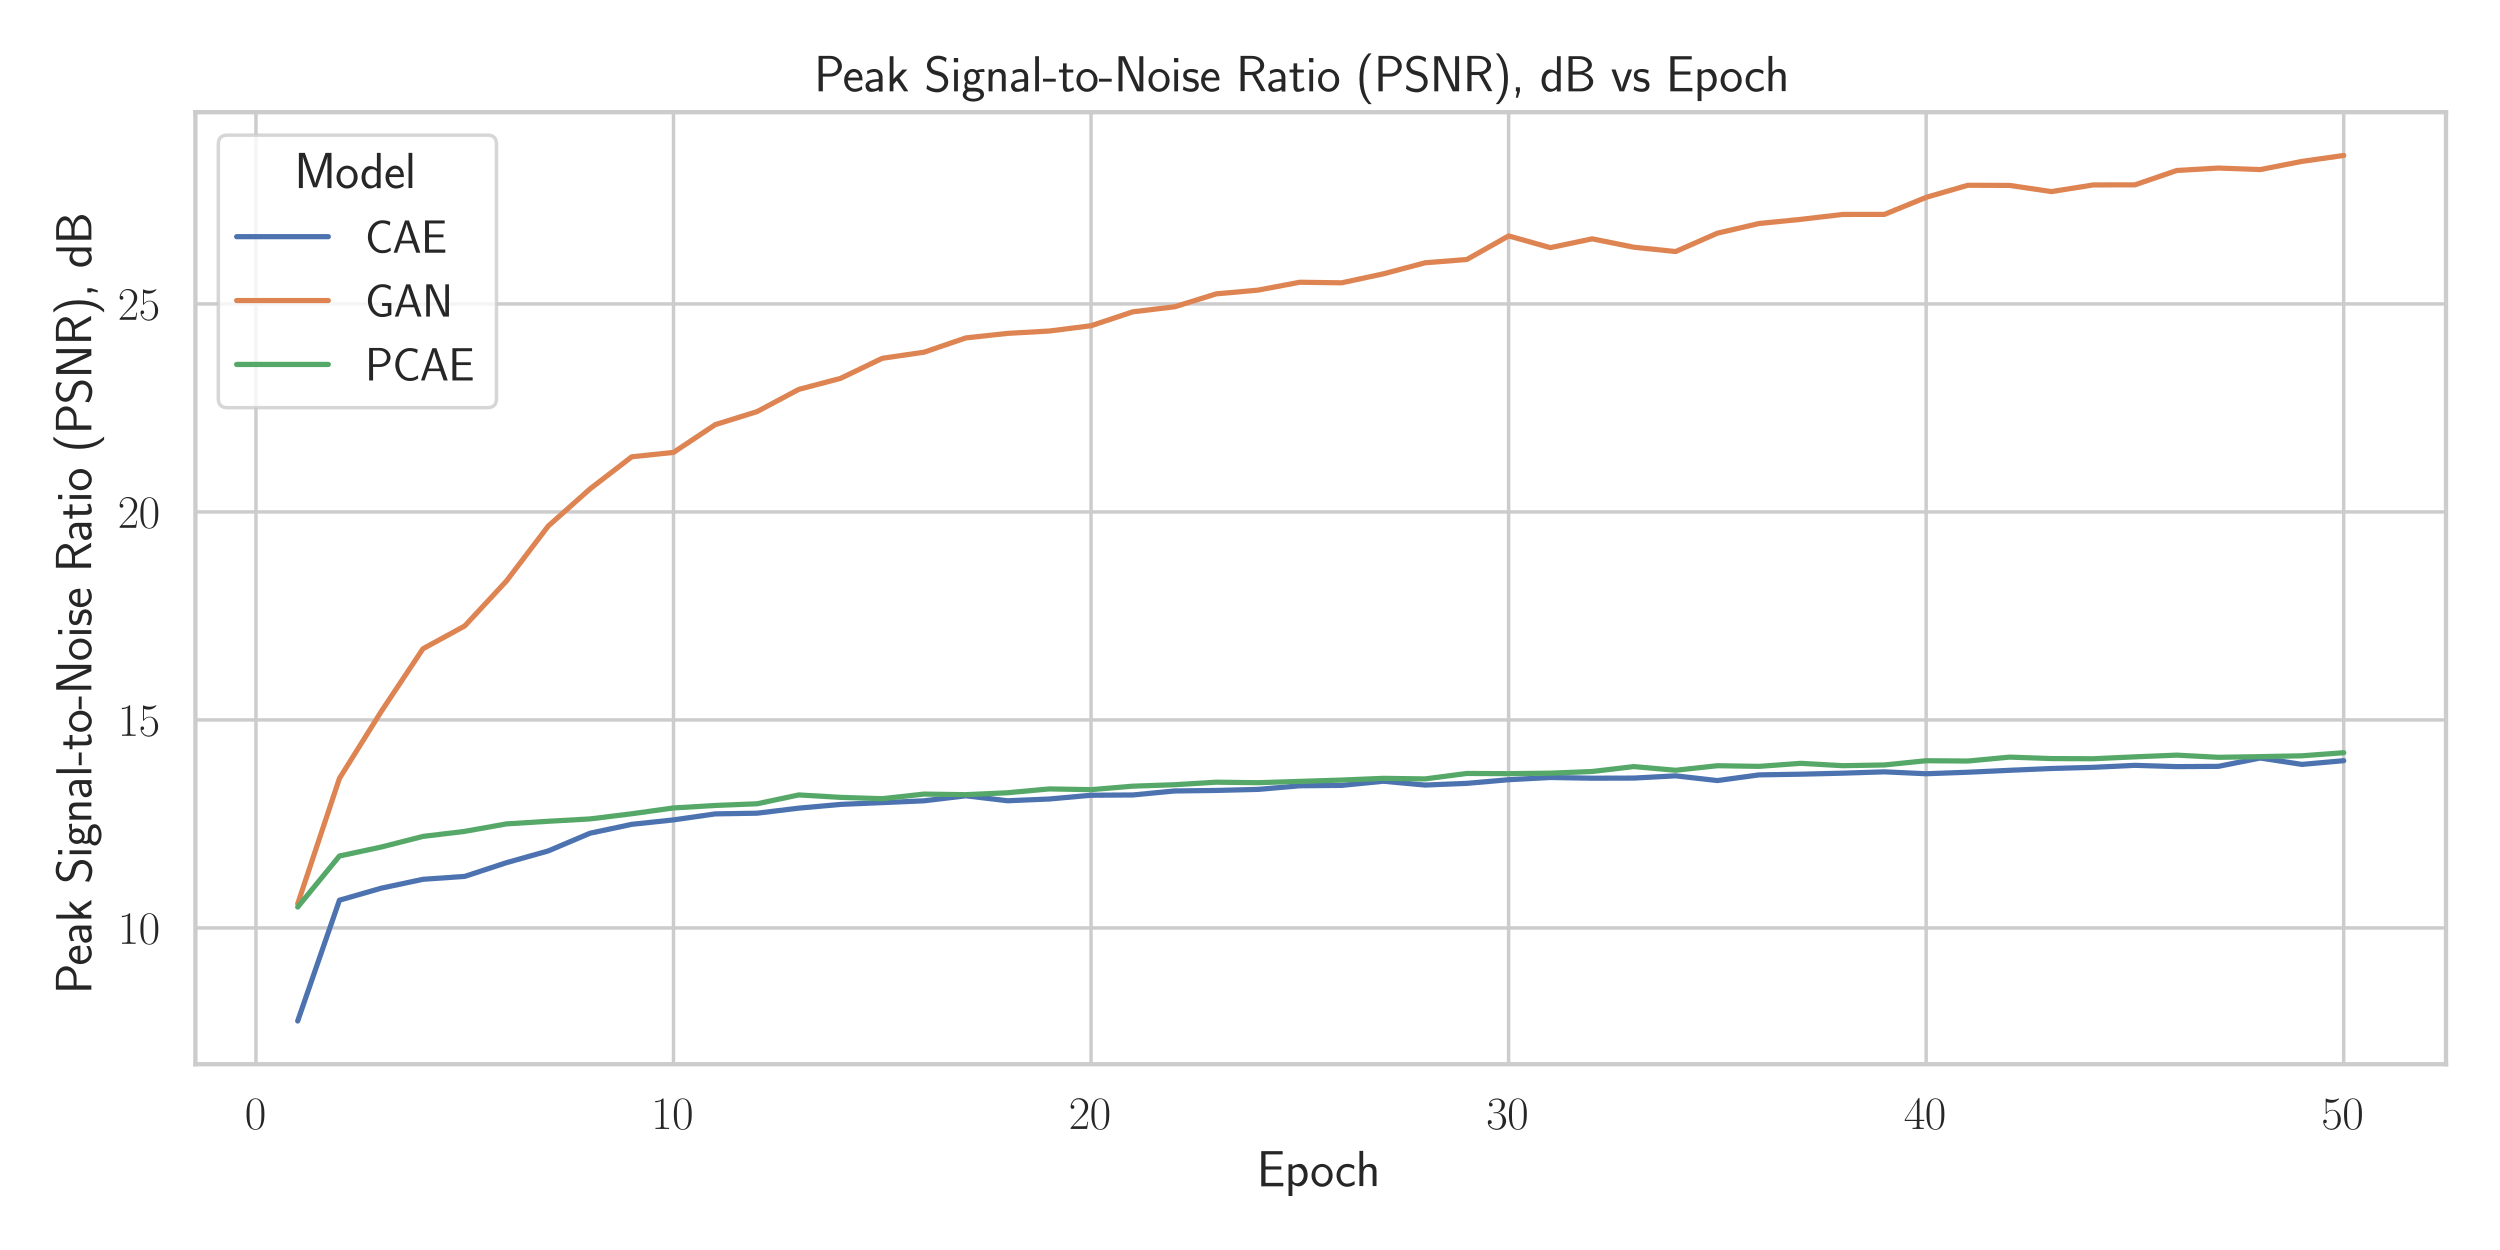 <?xml version="1.0" encoding="utf-8" standalone="no"?>
<!DOCTYPE svg PUBLIC "-//W3C//DTD SVG 1.1//EN"
  "http://www.w3.org/Graphics/SVG/1.1/DTD/svg11.dtd">
<svg xmlns:xlink="http://www.w3.org/1999/xlink" width="720pt" height="360pt" viewBox="0 0 720 360" xmlns="http://www.w3.org/2000/svg" version="1.1">
 <defs>
  <style type="text/css">*{stroke-linejoin: round; stroke-linecap: butt}</style>
 </defs>
 <g id="figure_1">
  <g id="patch_1">
   <path d="M 0 360 
L 720 360 
L 720 0 
L 0 0 
z
" style="fill: #ffffff"/>
  </g>
  <g id="axes_1">
   <g id="patch_2">
    <path d="M 56.275 306.506 
L 704.448 306.506 
L 704.448 32.312 
L 56.275 32.312 
z
" style="fill: #ffffff"/>
   </g>
   <g id="matplotlib.axis_1">
    <g id="xtick_1">
     <g id="line2d_1">
      <path d="M 73.712 306.506 
L 73.712 32.312 
" clip-path="url(#p9b17789ef6)" style="fill: none; stroke: #cccccc; stroke-linecap: round"/>
     </g>
     <g id="text_1">
      <!-- $\mathdefault{0}$ -->
      <g style="fill: #262626" transform="translate(70.493 325.139) scale(0.132 -0.132)">
       <defs>
        <path id="CMR17-30" d="M 2688 2025 
C 2688 2416 2682 3080 2413 3591 
C 2176 4039 1798 4198 1466 4198 
C 1158 4198 768 4058 525 3597 
C 269 3118 243 2524 243 2025 
C 243 1661 250 1106 448 619 
C 723 -39 1216 -128 1466 -128 
C 1760 -128 2208 -7 2470 600 
C 2662 1042 2688 1559 2688 2025 
z
M 1466 -26 
C 1056 -26 813 325 723 812 
C 653 1188 653 1738 653 2096 
C 653 2588 653 2997 736 3387 
C 858 3929 1216 4096 1466 4096 
C 1728 4096 2067 3923 2189 3400 
C 2272 3036 2278 2607 2278 2096 
C 2278 1680 2278 1169 2202 792 
C 2067 95 1690 -26 1466 -26 
z
" transform="scale(0.016)"/>
       </defs>
       <use xlink:href="#CMR17-30" transform="scale(0.996)"/>
      </g>
     </g>
    </g>
    <g id="xtick_2">
     <g id="line2d_2">
      <path d="M 193.966 306.506 
L 193.966 32.312 
" clip-path="url(#p9b17789ef6)" style="fill: none; stroke: #cccccc; stroke-linecap: round"/>
     </g>
     <g id="text_2">
      <!-- $\mathdefault{10}$ -->
      <g style="fill: #262626" transform="translate(187.528 325.139) scale(0.132 -0.132)">
       <defs>
        <path id="CMR17-31" d="M 1702 4058 
C 1702 4192 1696 4192 1606 4192 
C 1357 3916 979 3827 621 3827 
C 602 3827 570 3827 563 3808 
C 557 3795 557 3782 557 3648 
C 755 3648 1088 3686 1344 3839 
L 1344 461 
C 1344 236 1331 160 781 160 
L 589 160 
L 589 0 
C 896 0 1216 0 1523 0 
C 1830 0 2150 0 2458 0 
L 2458 160 
L 2266 160 
C 1715 160 1702 230 1702 458 
L 1702 4058 
z
" transform="scale(0.016)"/>
       </defs>
       <use xlink:href="#CMR17-31" transform="scale(0.996)"/>
       <use xlink:href="#CMR17-30" transform="translate(45.69 0) scale(0.996)"/>
      </g>
     </g>
    </g>
    <g id="xtick_3">
     <g id="line2d_3">
      <path d="M 314.221 306.506 
L 314.221 32.312 
" clip-path="url(#p9b17789ef6)" style="fill: none; stroke: #cccccc; stroke-linecap: round"/>
     </g>
     <g id="text_3">
      <!-- $\mathdefault{20}$ -->
      <g style="fill: #262626" transform="translate(307.783 325.139) scale(0.132 -0.132)">
       <defs>
        <path id="CMR17-32" d="M 2669 989 
L 2554 989 
C 2490 536 2438 459 2413 420 
C 2381 369 1920 369 1830 369 
L 602 369 
C 832 619 1280 1072 1824 1597 
C 2214 1967 2669 2402 2669 3035 
C 2669 3790 2067 4224 1395 4224 
C 691 4224 262 3604 262 3030 
C 262 2780 448 2748 525 2748 
C 589 2748 781 2787 781 3010 
C 781 3207 614 3264 525 3264 
C 486 3264 448 3258 422 3245 
C 544 3790 915 4058 1306 4058 
C 1862 4058 2227 3617 2227 3035 
C 2227 2479 1901 2000 1536 1584 
L 262 146 
L 262 0 
L 2515 0 
L 2669 989 
z
" transform="scale(0.016)"/>
       </defs>
       <use xlink:href="#CMR17-32" transform="scale(0.996)"/>
       <use xlink:href="#CMR17-30" transform="translate(45.69 0) scale(0.996)"/>
      </g>
     </g>
    </g>
    <g id="xtick_4">
     <g id="line2d_4">
      <path d="M 434.476 306.506 
L 434.476 32.312 
" clip-path="url(#p9b17789ef6)" style="fill: none; stroke: #cccccc; stroke-linecap: round"/>
     </g>
     <g id="text_4">
      <!-- $\mathdefault{30}$ -->
      <g style="fill: #262626" transform="translate(428.038 325.139) scale(0.132 -0.132)">
       <defs>
        <path id="CMR17-33" d="M 1414 2157 
C 1984 2157 2234 1662 2234 1090 
C 2234 320 1824 25 1453 25 
C 1114 25 563 194 390 693 
C 422 680 454 680 486 680 
C 640 680 755 782 755 948 
C 755 1133 614 1216 486 1216 
C 378 1216 211 1165 211 926 
C 211 335 787 -128 1466 -128 
C 2176 -128 2720 430 2720 1085 
C 2720 1707 2208 2157 1600 2227 
C 2086 2328 2554 2756 2554 3329 
C 2554 3820 2048 4179 1472 4179 
C 890 4179 378 3829 378 3329 
C 378 3110 544 3072 627 3072 
C 762 3072 877 3155 877 3321 
C 877 3486 762 3569 627 3569 
C 602 3569 570 3569 544 3557 
C 730 3959 1235 4032 1459 4032 
C 1683 4032 2106 3925 2106 3320 
C 2106 3143 2080 2828 1862 2550 
C 1670 2304 1453 2304 1242 2284 
C 1210 2284 1062 2269 1037 2269 
C 992 2263 966 2257 966 2208 
C 966 2163 973 2157 1101 2157 
L 1414 2157 
z
" transform="scale(0.016)"/>
       </defs>
       <use xlink:href="#CMR17-33" transform="scale(0.996)"/>
       <use xlink:href="#CMR17-30" transform="translate(45.69 0) scale(0.996)"/>
      </g>
     </g>
    </g>
    <g id="xtick_5">
     <g id="line2d_5">
      <path d="M 554.731 306.506 
L 554.731 32.312 
" clip-path="url(#p9b17789ef6)" style="fill: none; stroke: #cccccc; stroke-linecap: round"/>
     </g>
     <g id="text_5">
      <!-- $\mathdefault{40}$ -->
      <g style="fill: #262626" transform="translate(548.293 325.139) scale(0.132 -0.132)">
       <defs>
        <path id="CMR17-34" d="M 2150 4122 
C 2150 4256 2144 4256 2029 4256 
L 128 1254 
L 128 1088 
L 1779 1088 
L 1779 457 
C 1779 224 1766 160 1318 160 
L 1197 160 
L 1197 0 
C 1402 0 1747 0 1965 0 
C 2182 0 2528 0 2733 0 
L 2733 160 
L 2611 160 
C 2163 160 2150 224 2150 457 
L 2150 1088 
L 2803 1088 
L 2803 1254 
L 2150 1254 
L 2150 4122 
z
M 1798 3703 
L 1798 1254 
L 256 1254 
L 1798 3703 
z
" transform="scale(0.016)"/>
       </defs>
       <use xlink:href="#CMR17-34" transform="scale(0.996)"/>
       <use xlink:href="#CMR17-30" transform="translate(45.69 0) scale(0.996)"/>
      </g>
     </g>
    </g>
    <g id="xtick_6">
     <g id="line2d_6">
      <path d="M 674.986 306.506 
L 674.986 32.312 
" clip-path="url(#p9b17789ef6)" style="fill: none; stroke: #cccccc; stroke-linecap: round"/>
     </g>
     <g id="text_6">
      <!-- $\mathdefault{50}$ -->
      <g style="fill: #262626" transform="translate(668.547 325.139) scale(0.132 -0.132)">
       <defs>
        <path id="CMR17-35" d="M 730 3692 
C 794 3666 1056 3584 1325 3584 
C 1920 3584 2246 3911 2432 4100 
C 2432 4157 2432 4192 2394 4192 
C 2387 4192 2374 4192 2323 4163 
C 2099 4058 1837 3973 1517 3973 
C 1325 3973 1037 3999 723 4139 
C 653 4171 640 4171 634 4171 
C 602 4171 595 4164 595 4037 
L 595 2203 
C 595 2089 595 2057 659 2057 
C 691 2057 704 2070 736 2114 
C 941 2401 1222 2522 1542 2522 
C 1766 2522 2246 2382 2246 1289 
C 2246 1085 2246 715 2054 421 
C 1894 159 1645 25 1370 25 
C 947 25 518 320 403 814 
C 429 807 480 795 506 795 
C 589 795 749 840 749 1038 
C 749 1210 627 1280 506 1280 
C 358 1280 262 1190 262 1011 
C 262 454 704 -128 1382 -128 
C 2042 -128 2669 440 2669 1264 
C 2669 2030 2170 2624 1549 2624 
C 1222 2624 947 2503 730 2274 
L 730 3692 
z
" transform="scale(0.016)"/>
       </defs>
       <use xlink:href="#CMR17-35" transform="scale(0.996)"/>
       <use xlink:href="#CMR17-30" transform="translate(45.69 0) scale(0.996)"/>
      </g>
     </g>
    </g>
    <g id="text_7">
     <!-- Epoch -->
     <g style="fill: #262626" transform="translate(361.947 341.658) scale(0.144 -0.144)">
      <defs>
       <path id="CMSS17-45" d="M 1958 433 
C 1446 433 1216 433 1101 433 
L 1101 2107 
L 3085 2107 
L 3085 2496 
L 1101 2496 
L 1101 4009 
L 1926 4009 
C 2003 4009 2080 4009 2157 4009 
L 3251 4009 
L 3251 4416 
L 563 4416 
L 563 0 
L 3334 0 
L 3334 433 
L 1958 433 
z
" transform="scale(0.016)"/>
       <path id="CMSS17-70" d="M 966 333 
C 1178 129 1466 -5 1773 -5 
C 2368 -5 2880 603 2880 1412 
C 2880 2159 2496 2816 1946 2816 
C 1626 2816 1242 2702 954 2472 
L 954 2765 
L 480 2765 
L 480 -1216 
L 966 -1216 
L 966 333 
z
M 966 2100 
C 1018 2176 1235 2415 1587 2415 
C 2035 2415 2394 1960 2394 1412 
C 2394 787 1958 384 1530 384 
C 1402 384 1267 415 1139 523 
C 966 674 966 768 966 857 
L 966 2100 
z
" transform="scale(0.016)"/>
       <path id="CMSS17-6f" d="M 2829 1356 
C 2829 2176 2221 2816 1504 2816 
C 768 2816 173 2157 173 1356 
C 173 544 787 -64 1498 -64 
C 2227 -64 2829 563 2829 1356 
z
M 1504 337 
C 1050 337 659 709 659 1408 
C 659 2151 1114 2427 1498 2427 
C 1914 2427 2342 2126 2342 1408 
C 2342 683 1926 337 1504 337 
z
" transform="scale(0.016)"/>
       <path id="CMSS17-63" d="M 2464 2541 
C 2464 2585 2170 2714 2093 2739 
C 1882 2816 1613 2816 1542 2816 
C 710 2816 211 2093 211 1363 
C 211 595 768 -64 1517 -64 
C 1946 -64 2253 76 2502 242 
L 2464 664 
C 2189 453 1869 337 1523 337 
C 1024 337 698 774 698 1369 
C 698 1831 909 2414 1549 2414 
C 1901 2414 2099 2343 2394 2145 
L 2464 2541 
z
" transform="scale(0.016)"/>
       <path id="CMSS17-68" d="M 2618 1891 
C 2618 2292 2522 2820 1798 2820 
C 1395 2820 1133 2623 947 2407 
L 947 4448 
L 474 4448 
L 474 32 
L 960 32 
L 960 1573 
C 960 1973 1114 2432 1549 2432 
C 2112 2432 2131 2056 2131 1839 
L 2131 32 
L 2618 32 
L 2618 1891 
z
" transform="scale(0.016)"/>
      </defs>
      <use xlink:href="#CMSS17-45" transform="scale(0.996)"/>
      <use xlink:href="#CMSS17-70" transform="translate(55.892 0) scale(0.996)"/>
      <use xlink:href="#CMSS17-6f" transform="translate(106.699 0) scale(0.996)"/>
      <use xlink:href="#CMSS17-63" transform="translate(156.145 0) scale(0.996)"/>
      <use xlink:href="#CMSS17-68" transform="translate(197.784 0) scale(0.996)"/>
     </g>
    </g>
   </g>
   <g id="matplotlib.axis_2">
    <g id="ytick_1">
     <g id="line2d_7">
      <path d="M 56.275 267.246 
L 704.448 267.246 
" clip-path="url(#p9b17789ef6)" style="fill: none; stroke: #cccccc; stroke-linecap: round"/>
     </g>
     <g id="text_8">
      <!-- $\mathdefault{10}$ -->
      <g style="fill: #262626" transform="translate(33.898 271.812) scale(0.132 -0.132)">
       <use xlink:href="#CMR17-31" transform="scale(0.996)"/>
       <use xlink:href="#CMR17-30" transform="translate(45.69 0) scale(0.996)"/>
      </g>
     </g>
    </g>
    <g id="ytick_2">
     <g id="line2d_8">
      <path d="M 56.275 207.344 
L 704.448 207.344 
" clip-path="url(#p9b17789ef6)" style="fill: none; stroke: #cccccc; stroke-linecap: round"/>
     </g>
     <g id="text_9">
      <!-- $\mathdefault{15}$ -->
      <g style="fill: #262626" transform="translate(33.898 211.91) scale(0.132 -0.132)">
       <use xlink:href="#CMR17-31" transform="scale(0.996)"/>
       <use xlink:href="#CMR17-35" transform="translate(45.69 0) scale(0.996)"/>
      </g>
     </g>
    </g>
    <g id="ytick_3">
     <g id="line2d_9">
      <path d="M 56.275 147.442 
L 704.448 147.442 
" clip-path="url(#p9b17789ef6)" style="fill: none; stroke: #cccccc; stroke-linecap: round"/>
     </g>
     <g id="text_10">
      <!-- $\mathdefault{20}$ -->
      <g style="fill: #262626" transform="translate(33.898 152.008) scale(0.132 -0.132)">
       <use xlink:href="#CMR17-32" transform="scale(0.996)"/>
       <use xlink:href="#CMR17-30" transform="translate(45.69 0) scale(0.996)"/>
      </g>
     </g>
    </g>
    <g id="ytick_4">
     <g id="line2d_10">
      <path d="M 56.275 87.539 
L 704.448 87.539 
" clip-path="url(#p9b17789ef6)" style="fill: none; stroke: #cccccc; stroke-linecap: round"/>
     </g>
     <g id="text_11">
      <!-- $\mathdefault{25}$ -->
      <g style="fill: #262626" transform="translate(33.898 92.106) scale(0.132 -0.132)">
       <use xlink:href="#CMR17-32" transform="scale(0.996)"/>
       <use xlink:href="#CMR17-35" transform="translate(45.69 0) scale(0.996)"/>
      </g>
     </g>
    </g>
    <g id="text_12">
     <!-- Peak Signal-to-Noise Ratio (PSNR), dB -->
     <g style="fill: #262626" transform="translate(26.312 286.326) rotate(-90) scale(0.144 -0.144)">
      <defs>
       <path id="CMSS17-50" d="M 2106 1856 
C 2874 1856 3501 2453 3501 3158 
C 3501 3850 2899 4453 2067 4453 
L 570 4453 
L 570 0 
L 1107 0 
L 1107 1856 
L 2106 1856 
z
M 1926 4096 
C 2669 4096 2995 3627 2995 3157 
C 2995 2720 2694 2226 1926 2226 
L 1094 2226 
L 1094 4096 
L 1926 4096 
z
" transform="scale(0.016)"/>
       <path id="CMSS17-65" d="M 2502 1377 
C 2502 1590 2490 2003 2285 2345 
C 2061 2713 1696 2816 1421 2816 
C 755 2816 192 2188 192 1375 
C 192 582 774 -64 1510 -64 
C 1798 -64 2150 19 2470 248 
C 2470 274 2458 414 2451 420 
C 2451 433 2432 630 2432 656 
C 2125 407 1773 325 1517 325 
C 1107 325 666 667 646 1377 
L 2502 1377 
z
M 698 1728 
C 781 2084 1062 2421 1421 2421 
C 1517 2421 1965 2421 2080 1728 
L 698 1728 
z
" transform="scale(0.016)"/>
       <path id="CMSS17-61" d="M 2406 1791 
C 2406 2392 1978 2808 1402 2808 
C 1120 2808 813 2757 461 2553 
L 499 2135 
C 659 2248 934 2432 1395 2432 
C 1722 2432 1920 2180 1920 1782 
L 1920 1536 
C 896 1536 256 1238 256 726 
C 256 461 416 -64 947 -64 
C 1043 -64 1562 -64 1933 217 
L 1933 -19 
L 2406 -19 
L 2406 1791 
z
M 1920 816 
C 1920 701 1920 548 1728 434 
C 1562 325 1350 325 1261 325 
C 941 325 723 511 723 744 
C 723 1211 1722 1211 1920 1211 
L 1920 816 
z
" transform="scale(0.016)"/>
       <path id="CMSS17-6b" d="M 1696 1688 
L 2688 2739 
L 2074 2739 
L 954 1554 
L 954 4416 
L 480 4416 
L 480 0 
L 947 0 
L 947 892 
L 1376 1344 
L 2278 0 
L 2822 0 
L 1696 1688 
z
" transform="scale(0.016)"/>
       <path id="CMSS17-53" d="M 2797 4169 
C 2515 4334 2208 4480 1690 4480 
C 864 4480 333 3879 333 3266 
C 333 3025 403 2753 653 2475 
C 902 2196 1184 2121 1542 2033 
C 1690 1994 1939 1924 1984 1906 
C 2342 1767 2515 1444 2515 1140 
C 2515 742 2202 318 1645 318 
C 1453 318 890 318 358 819 
L 269 318 
C 794 -64 1363 -128 1651 -128 
C 2438 -128 3002 488 3002 1186 
C 3002 1440 2925 1763 2656 2061 
C 2394 2347 2163 2410 1638 2549 
C 1338 2626 1146 2677 986 2873 
C 877 3013 819 3146 819 3317 
C 819 3673 1126 4060 1690 4060 
C 1971 4060 2336 4002 2707 3660 
L 2797 4169 
z
" transform="scale(0.016)"/>
       <path id="CMSS17-69" d="M 979 4183 
L 442 4183 
L 442 3648 
L 979 3648 
L 979 4183 
z
M 947 2739 
L 474 2739 
L 474 0 
L 947 0 
L 947 2739 
z
" transform="scale(0.016)"/>
       <path id="CMSS17-67" d="M 2848 2808 
C 2483 2808 2170 2738 1914 2617 
C 1702 2777 1485 2808 1338 2808 
C 781 2808 358 2349 358 1814 
C 358 1468 550 1207 563 1195 
C 448 1035 384 863 384 672 
C 384 448 474 289 544 200 
C 211 -3 166 -314 166 -435 
C 166 -898 749 -1280 1498 -1280 
C 2253 -1280 2835 -898 2835 -428 
C 2835 448 1856 448 1587 448 
L 1069 448 
C 973 448 717 448 717 791 
C 717 921 774 1004 781 1010 
C 877 940 1075 832 1338 832 
C 1869 832 2310 1278 2310 1827 
C 2310 2132 2170 2355 2112 2432 
L 2131 2432 
C 2150 2432 2419 2432 2515 2432 
C 2720 2432 2739 2429 2918 2419 
L 2848 2808 
z
M 1338 1182 
C 1120 1182 813 1315 813 1823 
C 813 2375 1165 2464 1331 2464 
C 1549 2464 1856 2331 1856 1823 
C 1856 1271 1504 1182 1338 1182 
z
M 1581 -10 
C 1734 -10 2381 -10 2381 -442 
C 2381 -714 1984 -929 1504 -929 
C 1018 -929 621 -720 621 -435 
C 621 -403 621 -10 1062 -10 
L 1581 -10 
z
" transform="scale(0.016)"/>
       <path id="CMSS17-6e" d="M 2618 1877 
C 2618 2283 2522 2816 1798 2816 
C 1389 2816 1120 2606 941 2389 
L 941 2758 
L 474 2758 
L 474 0 
L 960 0 
L 960 1559 
C 960 1964 1114 2428 1549 2428 
C 2112 2428 2131 2048 2131 1829 
L 2131 0 
L 2618 0 
L 2618 1877 
z
" transform="scale(0.016)"/>
       <path id="CMSS17-6c" d="M 947 4416 
L 474 4416 
L 474 0 
L 947 0 
L 947 4416 
z
" transform="scale(0.016)"/>
       <path id="CMSS17-2d" d="M 1664 1216 
L 1664 1585 
L 64 1585 
L 64 1216 
L 1664 1216 
z
" transform="scale(0.016)"/>
       <path id="CMSS17-74" d="M 1069 2368 
L 1901 2368 
L 1901 2737 
L 1069 2737 
L 1069 3520 
L 614 3520 
L 614 2737 
L 109 2737 
L 109 2368 
L 602 2368 
L 602 749 
C 602 384 685 -64 1107 -64 
C 1427 -64 1722 25 2003 172 
L 1901 548 
C 1747 414 1562 337 1363 337 
C 1082 337 1069 696 1069 856 
L 1069 2368 
z
" transform="scale(0.016)"/>
       <path id="CMSS17-4e" d="M 1466 4180 
L 1350 4416 
L 563 4416 
L 563 0 
L 1062 0 
L 1062 3926 
L 1069 3932 
C 1114 3817 1139 3760 1402 3194 
L 2771 236 
L 2886 0 
L 3674 0 
L 3674 4416 
L 3174 4416 
L 3174 490 
L 3168 483 
C 3123 598 3098 655 2835 1221 
L 1466 4180 
z
" transform="scale(0.016)"/>
       <path id="CMSS17-73" d="M 2061 2627 
C 1683 2807 1389 2807 1197 2807 
C 742 2807 198 2648 198 2003 
C 198 1359 902 1218 1094 1179 
C 1389 1122 1715 1058 1715 740 
C 1715 337 1254 337 1171 337 
C 915 337 563 407 243 638 
L 166 210 
C 531 0 883 -64 1178 -64 
C 1965 -64 2163 416 2163 781 
C 2163 1094 1984 1305 1862 1401 
C 1651 1568 1574 1587 1050 1696 
C 960 1709 646 1779 646 2066 
C 646 2432 1050 2432 1139 2432 
C 1555 2432 1811 2303 1984 2208 
L 2061 2627 
z
" transform="scale(0.016)"/>
       <path id="CMSS17-52" d="M 2522 2109 
L 2534 2115 
C 3533 2459 3539 3147 3539 3268 
C 3539 3873 2925 4453 2003 4453 
L 570 4453 
L 570 32 
L 1094 32 
L 1094 2048 
L 2035 2048 
L 3168 32 
L 3706 32 
L 2522 2109 
z
M 1094 2437 
L 1094 4096 
L 1933 4096 
C 2746 4096 3034 3637 3034 3267 
C 3034 2922 2778 2437 1933 2437 
L 1094 2437 
z
" transform="scale(0.016)"/>
       <path id="CMSS17-28" d="M 1613 4768 
C 1267 4417 474 3601 474 1588 
C 474 -433 1267 -1243 1613 -1600 
L 2003 -1600 
C 1216 -784 960 357 960 1581 
C 960 2798 1203 3946 2003 4768 
L 1613 4768 
z
" transform="scale(0.016)"/>
       <path id="CMSS17-29" d="M 723 -1600 
C 1069 -1249 1862 -433 1862 1581 
C 1862 3601 1069 4411 723 4768 
L 333 4768 
C 1120 3952 1376 2811 1376 1588 
C 1376 370 1133 -778 333 -1600 
L 723 -1600 
z
" transform="scale(0.016)"/>
       <path id="CMSS17-2c" d="M 1088 6 
L 1088 510 
L 576 510 
L 576 0 
L 736 0 
L 570 -800 
L 826 -800 
L 1088 6 
z
" transform="scale(0.016)"/>
       <path id="CMSS17-64" d="M 2611 4416 
L 2138 4416 
L 2138 2438 
C 1939 2603 1613 2756 1254 2756 
C 672 2756 211 2131 211 1347 
C 211 562 666 -64 1235 -64 
C 1677 -64 1971 172 2125 306 
L 2125 -13 
L 2611 -13 
L 2611 4416 
z
M 2125 836 
C 2125 747 2125 653 1926 482 
C 1798 375 1645 325 1498 325 
C 1152 325 698 576 698 1340 
C 698 2134 1210 2368 1562 2368 
C 1798 2368 1990 2254 2125 2065 
L 2125 836 
z
" transform="scale(0.016)"/>
       <path id="CMSS17-42" d="M 570 4416 
L 570 0 
L 2163 0 
C 3034 0 3667 574 3667 1200 
C 3667 1685 3251 2176 2502 2317 
C 3334 2558 3501 3040 3501 3313 
C 3501 3883 2874 4416 1997 4416 
L 570 4416 
z
M 1088 2496 
L 1088 4059 
L 1824 4059 
C 2483 4059 3002 3724 3002 3306 
C 3002 2926 2592 2496 1766 2496 
L 1088 2496 
z
M 1088 357 
L 1088 2107 
L 1939 2107 
C 2630 2107 3162 1679 3162 1206 
C 3162 772 2694 357 1984 357 
L 1088 357 
z
" transform="scale(0.016)"/>
      </defs>
      <use xlink:href="#CMSS17-50" transform="scale(0.996)"/>
      <use xlink:href="#CMSS17-65" transform="translate(57.133 0) scale(0.996)"/>
      <use xlink:href="#CMSS17-61" transform="translate(98.772 0) scale(0.996)"/>
      <use xlink:href="#CMSS17-6b" transform="translate(143.694 0) scale(0.996)"/>
      <use xlink:href="#CMSS17-53" transform="translate(220.525 0) scale(0.996)"/>
      <use xlink:href="#CMSS17-69" transform="translate(272.574 0) scale(0.996)"/>
      <use xlink:href="#CMSS17-67" transform="translate(294.755 0) scale(0.996)"/>
      <use xlink:href="#CMSS17-6e" transform="translate(341.598 0) scale(0.996)"/>
      <use xlink:href="#CMSS17-61" transform="translate(389.803 0) scale(0.996)"/>
      <use xlink:href="#CMSS17-6c" transform="translate(434.725 0) scale(0.996)"/>
      <use xlink:href="#CMSS17-2d" transform="translate(456.906 0) scale(0.996)"/>
      <use xlink:href="#CMSS17-74" transform="translate(488.135 0) scale(0.996)"/>
      <use xlink:href="#CMSS17-6f" transform="translate(521.967 0) scale(0.996)"/>
      <use xlink:href="#CMSS17-2d" transform="translate(568.81 0) scale(0.996)"/>
      <use xlink:href="#CMSS17-4e" transform="translate(600.039 0) scale(0.996)"/>
      <use xlink:href="#CMSS17-6f" transform="translate(666.101 0) scale(0.996)"/>
      <use xlink:href="#CMSS17-69" transform="translate(712.944 0) scale(0.996)"/>
      <use xlink:href="#CMSS17-73" transform="translate(735.125 0) scale(0.996)"/>
      <use xlink:href="#CMSS17-65" transform="translate(771.039 0) scale(0.996)"/>
      <use xlink:href="#CMSS17-52" transform="translate(843.907 0) scale(0.996)"/>
      <use xlink:href="#CMSS17-61" transform="translate(904.323 0) scale(0.996)"/>
      <use xlink:href="#CMSS17-74" transform="translate(949.245 0) scale(0.996)"/>
      <use xlink:href="#CMSS17-69" transform="translate(983.076 0) scale(0.996)"/>
      <use xlink:href="#CMSS17-6f" transform="translate(1005.257 0) scale(0.996)"/>
      <use xlink:href="#CMSS17-28" transform="translate(1083.33 0) scale(0.996)"/>
      <use xlink:href="#CMSS17-50" transform="translate(1119.764 0) scale(0.996)"/>
      <use xlink:href="#CMSS17-53" transform="translate(1179.499 0) scale(0.996)"/>
      <use xlink:href="#CMSS17-4e" transform="translate(1231.548 0) scale(0.996)"/>
      <use xlink:href="#CMSS17-52" transform="translate(1297.609 0) scale(0.996)"/>
      <use xlink:href="#CMSS17-29" transform="translate(1358.025 0) scale(0.996)"/>
      <use xlink:href="#CMSS17-2c" transform="translate(1394.459 0) scale(0.996)"/>
      <use xlink:href="#CMSS17-64" transform="translate(1451.713 0) scale(0.996)"/>
      <use xlink:href="#CMSS17-42" transform="translate(1499.918 0) scale(0.996)"/>
     </g>
    </g>
   </g>
   <g id="PolyCollection_1"/>
   <g id="PolyCollection_2"/>
   <g id="PolyCollection_3"/>
   <g id="line2d_11">
    <path d="M 85.737 294.043 
L 97.763 259.256 
L 109.788 255.797 
L 121.814 253.238 
L 133.839 252.4 
L 145.865 248.447 
L 157.89 245.065 
L 169.915 239.968 
L 181.941 237.407 
L 193.966 236.126 
L 205.992 234.399 
L 218.017 234.201 
L 230.043 232.746 
L 242.068 231.668 
L 254.094 231.154 
L 266.119 230.634 
L 278.145 229.19 
L 290.17 230.621 
L 302.196 230.112 
L 314.221 229.032 
L 326.247 228.949 
L 338.272 227.801 
L 350.298 227.647 
L 362.323 227.345 
L 374.349 226.305 
L 386.374 226.191 
L 398.4 224.998 
L 410.425 226.097 
L 422.451 225.605 
L 434.476 224.557 
L 446.501 223.917 
L 458.527 224.125 
L 470.552 224.088 
L 482.578 223.441 
L 494.603 224.804 
L 506.629 223.165 
L 518.654 222.971 
L 530.68 222.675 
L 542.705 222.291 
L 554.731 222.838 
L 566.756 222.406 
L 578.782 221.845 
L 590.807 221.326 
L 602.833 220.993 
L 614.858 220.421 
L 626.884 220.787 
L 638.909 220.709 
L 650.935 218.311 
L 662.96 220.148 
L 674.986 219.076 
" clip-path="url(#p9b17789ef6)" style="fill: none; stroke: #4c72b0; stroke-width: 1.5; stroke-linecap: round"/>
   </g>
   <g id="line2d_12">
    <path d="M 85.737 260.301 
L 97.763 224.166 
L 109.788 204.919 
L 121.814 186.839 
L 133.839 180.272 
L 145.865 167.319 
L 157.89 151.504 
L 169.915 140.801 
L 181.941 131.559 
L 193.966 130.289 
L 205.992 122.297 
L 218.017 118.546 
L 230.043 112.143 
L 242.068 108.97 
L 254.094 103.187 
L 266.119 101.431 
L 278.145 97.319 
L 290.17 96.012 
L 302.196 95.333 
L 314.221 93.806 
L 326.247 89.801 
L 338.272 88.355 
L 350.298 84.626 
L 362.323 83.552 
L 374.349 81.283 
L 386.374 81.452 
L 398.4 78.864 
L 410.425 75.676 
L 422.451 74.733 
L 434.476 67.948 
L 446.501 71.32 
L 458.527 68.784 
L 470.552 71.2 
L 482.578 72.445 
L 494.603 67.15 
L 506.629 64.364 
L 518.654 63.17 
L 530.68 61.757 
L 542.705 61.749 
L 554.731 56.833 
L 566.756 53.351 
L 578.782 53.4 
L 590.807 55.18 
L 602.833 53.261 
L 614.858 53.234 
L 626.884 49.105 
L 638.909 48.4 
L 650.935 48.842 
L 662.96 46.479 
L 674.986 44.775 
" clip-path="url(#p9b17789ef6)" style="fill: none; stroke: #dd8452; stroke-width: 1.5; stroke-linecap: round"/>
   </g>
   <g id="line2d_13">
    <path d="M 85.737 261.227 
L 97.763 246.525 
L 109.788 243.948 
L 121.814 240.883 
L 133.839 239.431 
L 145.865 237.278 
L 157.89 236.528 
L 169.915 235.848 
L 181.941 234.361 
L 193.966 232.69 
L 205.992 231.975 
L 218.017 231.49 
L 230.043 228.939 
L 242.068 229.641 
L 254.094 230.022 
L 266.119 228.693 
L 278.145 228.864 
L 290.17 228.313 
L 302.196 227.206 
L 314.221 227.423 
L 326.247 226.417 
L 338.272 226.001 
L 350.298 225.271 
L 362.323 225.419 
L 374.349 225.036 
L 386.374 224.658 
L 398.4 224.158 
L 410.425 224.324 
L 422.451 222.756 
L 434.476 222.813 
L 446.501 222.67 
L 458.527 222.194 
L 470.552 220.778 
L 482.578 221.838 
L 494.603 220.527 
L 506.629 220.712 
L 518.654 219.839 
L 530.68 220.52 
L 542.705 220.308 
L 554.731 219.09 
L 566.756 219.177 
L 578.782 218.05 
L 590.807 218.468 
L 602.833 218.519 
L 614.858 217.97 
L 626.884 217.478 
L 638.909 218.105 
L 650.935 217.909 
L 662.96 217.672 
L 674.986 216.779 
" clip-path="url(#p9b17789ef6)" style="fill: none; stroke: #55a868; stroke-width: 1.5; stroke-linecap: round"/>
   </g>
   <g id="line2d_14"/>
   <g id="line2d_15"/>
   <g id="line2d_16"/>
   <g id="patch_3">
    <path d="M 56.275 306.506 
L 56.275 32.312 
" style="fill: none; stroke: #cccccc; stroke-width: 1.25; stroke-linejoin: miter; stroke-linecap: square"/>
   </g>
   <g id="patch_4">
    <path d="M 704.448 306.506 
L 704.448 32.312 
" style="fill: none; stroke: #cccccc; stroke-width: 1.25; stroke-linejoin: miter; stroke-linecap: square"/>
   </g>
   <g id="patch_5">
    <path d="M 56.275 306.506 
L 704.448 306.506 
" style="fill: none; stroke: #cccccc; stroke-width: 1.25; stroke-linejoin: miter; stroke-linecap: square"/>
   </g>
   <g id="patch_6">
    <path d="M 56.275 32.312 
L 704.448 32.312 
" style="fill: none; stroke: #cccccc; stroke-width: 1.25; stroke-linejoin: miter; stroke-linecap: square"/>
   </g>
   <g id="text_13">
    <!-- Peak Signal-to-Noise Ratio (PSNR), dB vs Epoch -->
    <g style="fill: #262626" transform="translate(234.443 26.312) scale(0.144 -0.144)">
     <defs>
      <path id="CMSS17-76" d="M 2675 2752 
L 2176 2752 
L 1747 1556 
C 1613 1165 1421 627 1389 352 
L 1382 352 
C 1370 468 1318 634 1286 749 
C 1248 890 1197 1056 1158 1172 
L 595 2752 
L 83 2752 
L 1094 0 
L 1664 0 
L 2675 2752 
z
" transform="scale(0.016)"/>
     </defs>
     <use xlink:href="#CMSS17-50" transform="scale(0.996)"/>
     <use xlink:href="#CMSS17-65" transform="translate(57.133 0) scale(0.996)"/>
     <use xlink:href="#CMSS17-61" transform="translate(98.772 0) scale(0.996)"/>
     <use xlink:href="#CMSS17-6b" transform="translate(143.694 0) scale(0.996)"/>
     <use xlink:href="#CMSS17-53" transform="translate(220.525 0) scale(0.996)"/>
     <use xlink:href="#CMSS17-69" transform="translate(272.574 0) scale(0.996)"/>
     <use xlink:href="#CMSS17-67" transform="translate(294.755 0) scale(0.996)"/>
     <use xlink:href="#CMSS17-6e" transform="translate(341.598 0) scale(0.996)"/>
     <use xlink:href="#CMSS17-61" transform="translate(389.803 0) scale(0.996)"/>
     <use xlink:href="#CMSS17-6c" transform="translate(434.725 0) scale(0.996)"/>
     <use xlink:href="#CMSS17-2d" transform="translate(456.906 0) scale(0.996)"/>
     <use xlink:href="#CMSS17-74" transform="translate(488.135 0) scale(0.996)"/>
     <use xlink:href="#CMSS17-6f" transform="translate(521.967 0) scale(0.996)"/>
     <use xlink:href="#CMSS17-2d" transform="translate(568.81 0) scale(0.996)"/>
     <use xlink:href="#CMSS17-4e" transform="translate(600.039 0) scale(0.996)"/>
     <use xlink:href="#CMSS17-6f" transform="translate(666.101 0) scale(0.996)"/>
     <use xlink:href="#CMSS17-69" transform="translate(712.944 0) scale(0.996)"/>
     <use xlink:href="#CMSS17-73" transform="translate(735.125 0) scale(0.996)"/>
     <use xlink:href="#CMSS17-65" transform="translate(771.039 0) scale(0.996)"/>
     <use xlink:href="#CMSS17-52" transform="translate(843.907 0) scale(0.996)"/>
     <use xlink:href="#CMSS17-61" transform="translate(904.323 0) scale(0.996)"/>
     <use xlink:href="#CMSS17-74" transform="translate(949.245 0) scale(0.996)"/>
     <use xlink:href="#CMSS17-69" transform="translate(983.076 0) scale(0.996)"/>
     <use xlink:href="#CMSS17-6f" transform="translate(1005.257 0) scale(0.996)"/>
     <use xlink:href="#CMSS17-28" transform="translate(1083.33 0) scale(0.996)"/>
     <use xlink:href="#CMSS17-50" transform="translate(1119.764 0) scale(0.996)"/>
     <use xlink:href="#CMSS17-53" transform="translate(1179.499 0) scale(0.996)"/>
     <use xlink:href="#CMSS17-4e" transform="translate(1231.548 0) scale(0.996)"/>
     <use xlink:href="#CMSS17-52" transform="translate(1297.609 0) scale(0.996)"/>
     <use xlink:href="#CMSS17-29" transform="translate(1358.025 0) scale(0.996)"/>
     <use xlink:href="#CMSS17-2c" transform="translate(1394.459 0) scale(0.996)"/>
     <use xlink:href="#CMSS17-64" transform="translate(1451.713 0) scale(0.996)"/>
     <use xlink:href="#CMSS17-42" transform="translate(1499.918 0) scale(0.996)"/>
     <use xlink:href="#CMSS17-76" transform="translate(1593.485 0) scale(0.996)"/>
     <use xlink:href="#CMSS17-73" transform="translate(1636.485 0) scale(0.996)"/>
     <use xlink:href="#CMSS17-45" transform="translate(1703.628 0) scale(0.996)"/>
     <use xlink:href="#CMSS17-70" transform="translate(1759.52 0) scale(0.996)"/>
     <use xlink:href="#CMSS17-6f" transform="translate(1810.327 0) scale(0.996)"/>
     <use xlink:href="#CMSS17-63" transform="translate(1859.773 0) scale(0.996)"/>
     <use xlink:href="#CMSS17-68" transform="translate(1901.412 0) scale(0.996)"/>
    </g>
   </g>
   <g id="legend_1">
    <g id="patch_7">
     <path d="M 65.515 117.415 
L 140.349 117.415 
Q 142.989 117.415 142.989 114.775 
L 142.989 41.552 
Q 142.989 38.912 140.349 38.912 
L 65.515 38.912 
Q 62.875 38.912 62.875 41.552 
L 62.875 114.775 
Q 62.875 117.415 65.515 117.415 
z
" style="fill: #ffffff; opacity: 0.8; stroke: #cccccc; stroke-linejoin: miter"/>
    </g>
    <g id="text_14">
     <!-- Model -->
     <g style="fill: #262626" transform="translate(84.755 54.154) scale(0.144 -0.144)">
      <defs>
       <path id="CMSS17-4d" d="M 3194 2371 
L 2886 1473 
C 2835 1307 2662 791 2624 587 
L 2618 587 
C 2598 715 2560 849 2458 1174 
C 2400 1365 2336 1562 2272 1741 
L 1325 4416 
L 576 4416 
L 576 0 
L 1075 0 
L 1075 3900 
L 1082 3900 
C 1082 3894 1139 3613 1530 2499 
L 2374 96 
L 2848 96 
L 3610 2231 
C 3661 2378 3821 2843 3891 3066 
C 3955 3257 4115 3728 4154 3913 
L 4160 3913 
L 4160 0 
L 4666 0 
L 4666 4416 
L 3923 4416 
L 3194 2371 
z
" transform="scale(0.016)"/>
      </defs>
      <use xlink:href="#CMSS17-4d" transform="scale(0.996)"/>
      <use xlink:href="#CMSS17-6f" transform="translate(81.676 0) scale(0.996)"/>
      <use xlink:href="#CMSS17-64" transform="translate(131.122 0) scale(0.996)"/>
      <use xlink:href="#CMSS17-65" transform="translate(179.327 0) scale(0.996)"/>
      <use xlink:href="#CMSS17-6c" transform="translate(220.966 0) scale(0.996)"/>
     </g>
    </g>
    <g id="line2d_17">
     <path d="M 68.155 68.164 
L 81.355 68.164 
L 94.555 68.164 
" style="fill: none; stroke: #4c72b0; stroke-width: 1.5; stroke-linecap: round"/>
    </g>
    <g id="text_15">
     <!-- CAE -->
     <g style="fill: #262626" transform="translate(105.115 72.784) scale(0.132 -0.132)">
      <defs>
       <path id="CMSS17-43" d="M 3501 714 
C 3072 427 2874 344 2355 344 
C 1459 344 934 1303 934 2179 
C 934 3112 1472 4032 2381 4032 
C 2790 4032 3059 3918 3386 3715 
L 3475 4217 
C 3168 4370 2778 4440 2387 4440 
C 1158 4440 397 3316 397 2179 
C 397 927 1299 -64 2323 -64 
C 2874 -64 3066 -19 3539 280 
L 3501 714 
z
" transform="scale(0.016)"/>
       <path id="CMSS17-41" d="M 2272 4416 
L 1722 4416 
L 166 0 
L 653 0 
L 1101 1280 
L 2816 1280 
L 3270 0 
L 3827 0 
L 2272 4416 
z
M 2694 1637 
L 1222 1637 
C 1530 2528 1914 3638 1958 3925 
L 1965 3925 
C 2010 3663 2138 3281 2246 2956 
L 2694 1637 
z
" transform="scale(0.016)"/>
      </defs>
      <use xlink:href="#CMSS17-43" transform="scale(0.996)"/>
      <use xlink:href="#CMSS17-41" transform="translate(59.856 0) scale(0.996)"/>
      <use xlink:href="#CMSS17-45" transform="translate(122.074 0) scale(0.996)"/>
     </g>
    </g>
    <g id="line2d_18">
     <path d="M 68.155 86.561 
L 81.355 86.561 
L 94.555 86.561 
" style="fill: none; stroke: #dd8452; stroke-width: 1.5; stroke-linecap: round"/>
    </g>
    <g id="text_16">
     <!-- GAN -->
     <g style="fill: #262626" transform="translate(105.115 91.181) scale(0.132 -0.132)">
      <defs>
       <path id="CMSS17-47" d="M 3610 1856 
L 2336 1856 
L 2336 1461 
L 3123 1461 
L 3123 471 
C 2874 401 2618 350 2362 350 
C 1466 350 934 1301 934 2200 
C 934 3095 1491 4032 2362 4032 
C 2854 4032 3130 3881 3469 3627 
L 3552 4134 
C 3130 4351 2867 4440 2387 4440 
C 1146 4440 397 3324 397 2182 
C 397 1090 1152 -64 2349 -64 
C 2797 -64 3213 51 3610 248 
L 3610 1856 
z
" transform="scale(0.016)"/>
      </defs>
      <use xlink:href="#CMSS17-47" transform="scale(0.996)"/>
      <use xlink:href="#CMSS17-41" transform="translate(62.458 0) scale(0.996)"/>
      <use xlink:href="#CMSS17-4e" transform="translate(124.676 0) scale(0.996)"/>
     </g>
    </g>
    <g id="line2d_19">
     <path d="M 68.155 104.958 
L 81.355 104.958 
L 94.555 104.958 
" style="fill: none; stroke: #55a868; stroke-width: 1.5; stroke-linecap: round"/>
    </g>
    <g id="text_17">
     <!-- PCAE -->
     <g style="fill: #262626" transform="translate(105.115 109.578) scale(0.132 -0.132)">
      <use xlink:href="#CMSS17-50" transform="scale(0.996)"/>
      <use xlink:href="#CMSS17-43" transform="translate(59.736 0) scale(0.996)"/>
      <use xlink:href="#CMSS17-41" transform="translate(119.591 0) scale(0.996)"/>
      <use xlink:href="#CMSS17-45" transform="translate(181.809 0) scale(0.996)"/>
     </g>
    </g>
   </g>
  </g>
 </g>
 <defs>
  <clipPath id="p9b17789ef6">
   <rect x="56.275" y="32.312" width="648.173" height="274.195"/>
  </clipPath>
 </defs>
</svg>
